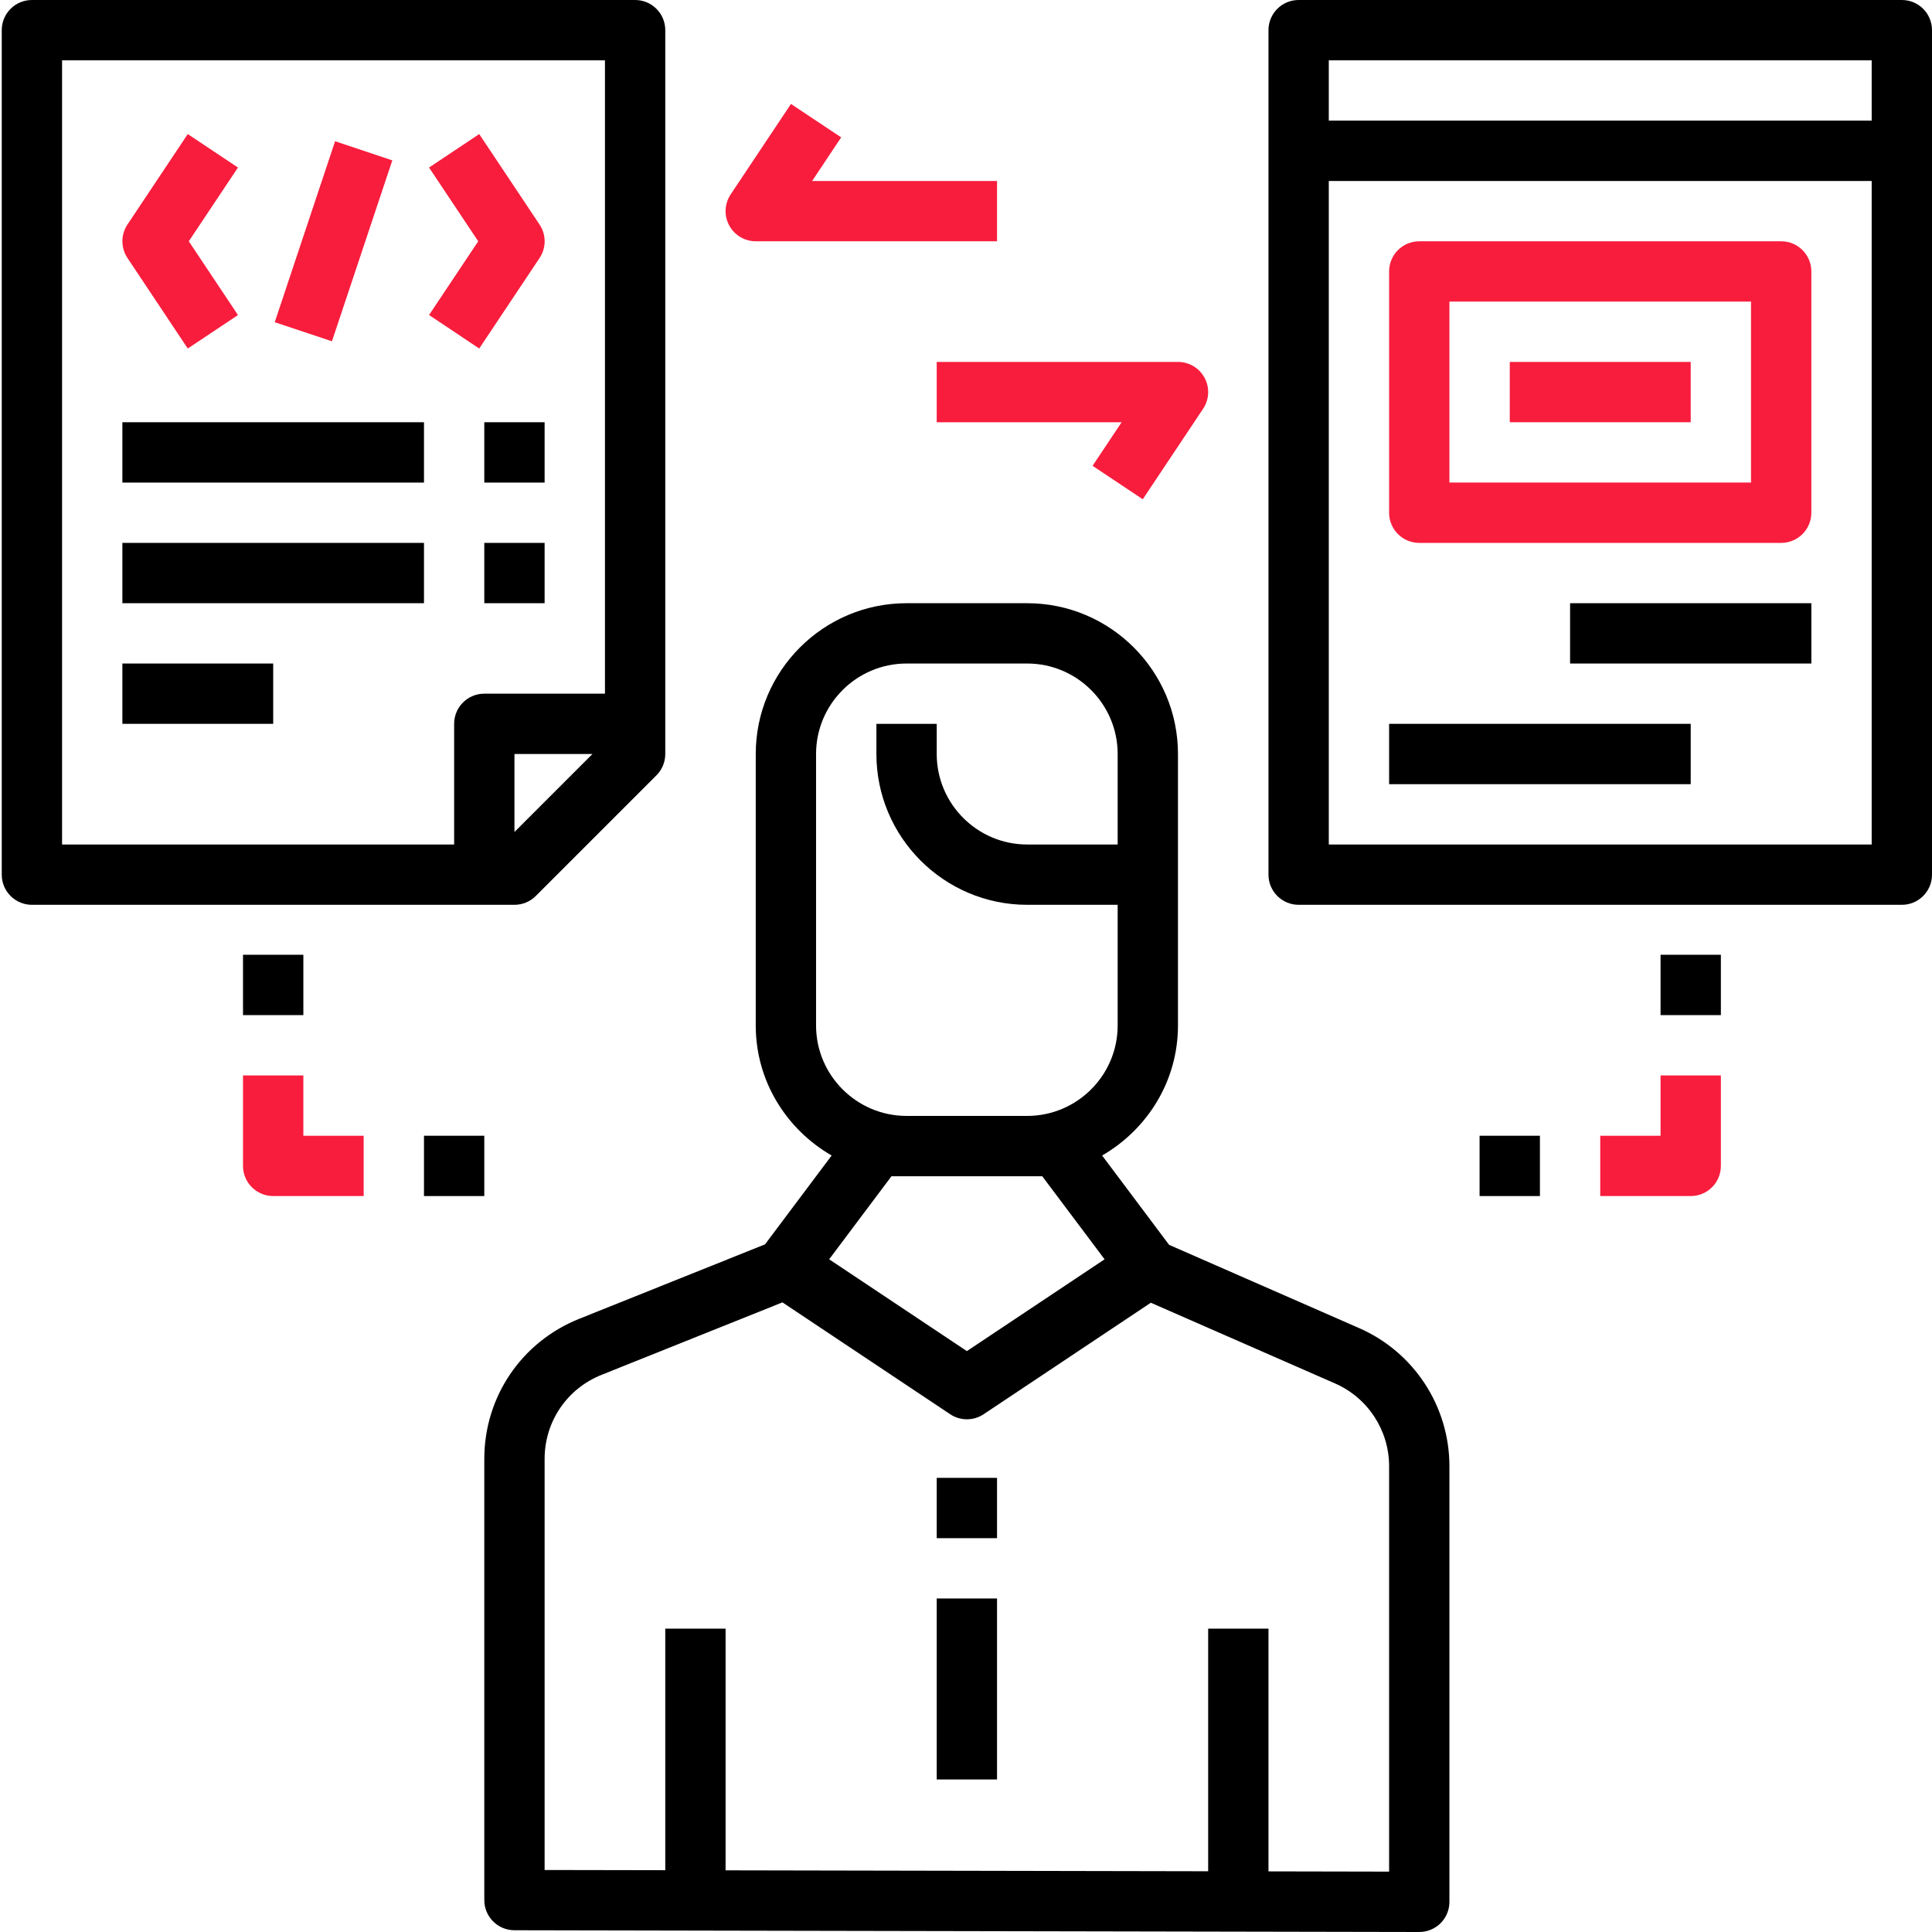 <svg width="64" height="64" viewBox="0 0 64 64" fill="none" xmlns="http://www.w3.org/2000/svg">
<g clip-path="url(#clip0)">
<path d="M6.22 11.545L7.883 10.436L6.254 7.993L7.883 5.55L6.22 4.441L4.222 7.438C3.999 7.774 3.999 8.21 4.222 8.546L6.22 11.545Z" fill="#F81D3D"/>
<path d="M15.875 11.545L17.874 8.547C18.098 8.212 18.098 7.775 17.874 7.439L15.875 4.442L14.213 5.55L15.842 7.993L14.213 10.435L15.875 11.545Z" fill="#F81D3D"/>
<path d="M9.101 10.674L11.1 4.679L12.996 5.312L10.996 11.306L9.101 10.674Z" fill="#F81D3D"/>
<path d="M17.042 29.973C17.307 29.973 17.562 29.868 17.749 29.68L21.745 25.684C21.933 25.497 22.038 25.243 22.038 24.977V0.999C22.038 0.446 21.59 0 21.039 0H1.057C0.506 0 0.058 0.446 0.058 0.999V28.974C0.058 29.526 0.506 29.973 1.057 29.973H17.042ZM17.042 27.561V24.977H19.626L17.042 27.561ZM2.056 1.998H20.04V22.979H16.043C15.492 22.979 15.044 23.425 15.044 23.978V27.975H2.056V1.998Z" fill="black"/>
<path d="M4.054 13.987H14.045V15.986H4.054V13.987Z" fill="black"/>
<path d="M16.043 13.987H18.041V15.986H16.043V13.987Z" fill="black"/>
<path d="M4.054 17.984H14.045V19.982H4.054V17.984Z" fill="black"/>
<path d="M16.043 17.984H18.041V19.982H16.043V17.984Z" fill="black"/>
<path d="M4.054 21.98H9.05V23.978H4.054V21.98Z" fill="black"/>
<path d="M45.023 43.995L38.728 41.237L36.509 38.278C38.003 37.414 39.022 35.817 39.022 33.969V24.977C39.022 22.223 36.782 19.982 34.027 19.982H30.031C27.276 19.982 25.035 22.223 25.035 24.977V33.969C25.035 35.817 26.054 37.414 27.549 38.278L25.342 41.221L19.181 43.69C17.275 44.455 16.043 46.274 16.043 48.327V62.943C16.043 63.494 16.49 63.941 17.04 63.942L47.013 64H47.015C47.28 64 47.534 63.895 47.722 63.708C47.909 63.52 48.014 63.266 48.014 63.001V48.571C48.014 46.587 46.84 44.79 45.023 43.995ZM27.033 24.977C27.033 23.325 28.378 21.98 30.031 21.98H34.027C35.68 21.98 37.024 23.325 37.024 24.977V27.975H34.027C32.375 27.975 31.03 26.63 31.03 24.977V23.978H29.032V24.977C29.032 27.732 31.273 29.973 34.027 29.973H37.024V33.969C37.024 35.621 35.68 36.966 34.027 36.966H30.031C28.378 36.966 27.033 35.621 27.033 33.969V24.977ZM29.531 38.965H34.526L36.591 41.716L32.029 44.757L27.467 41.716L29.531 38.965ZM46.016 62L42.02 61.992V53.951H40.022V61.988L24.036 61.957V53.951H22.038V61.953L18.041 61.946V48.327C18.041 47.096 18.78 46.003 19.924 45.545L25.919 43.143L31.476 46.848C31.811 47.072 32.248 47.072 32.584 46.848L38.123 43.155L44.222 45.827C45.312 46.303 46.016 47.38 46.016 48.571V62Z" fill="black"/>
<path d="M31.03 52.952H33.028V58.947H31.03V52.952Z" fill="black"/>
<path d="M31.03 48.956H33.028V50.954H31.03V48.956Z" fill="black"/>
<path d="M63.001 0H43.019C42.468 0 42.02 0.446 42.02 0.999V28.974C42.02 29.526 42.468 29.973 43.019 29.973H63.001C63.553 29.973 64 29.526 64 28.974V0.999C64 0.446 63.553 0 63.001 0ZM44.018 1.998H62.002V3.996H44.018V1.998ZM44.018 27.975V5.995H62.002V27.975H44.018Z" fill="black"/>
<path d="M59.004 7.993H47.015C46.464 7.993 46.016 8.439 46.016 8.992V16.985C46.016 17.537 46.464 17.984 47.015 17.984H59.004C59.556 17.984 60.003 17.537 60.003 16.985V8.992C60.003 8.439 59.556 7.993 59.004 7.993ZM58.005 15.985H48.014V9.991H58.005V15.985Z" fill="#F81D3D"/>
<path d="M50.013 11.989H56.007V13.987H50.013V11.989Z" fill="#F81D3D"/>
<path d="M52.011 19.982H60.003V21.98H52.011V19.982Z" fill="black"/>
<path d="M46.016 23.978H56.007V25.977H46.016V23.978Z" fill="black"/>
<path d="M55.008 37.623H53.01V39.621H56.007C56.559 39.621 57.006 39.175 57.006 38.622V35.625H55.008V37.623Z" fill="#F81D3D"/>
<path d="M49.013 37.623H51.012V39.621H49.013V37.623Z" fill="black"/>
<path d="M55.008 31.628H57.006V33.627H55.008V31.628Z" fill="black"/>
<path d="M10.049 35.625H8.05V38.622C8.05 39.175 8.498 39.621 9.05 39.621H12.047V37.623H10.049V35.625Z" fill="#F81D3D"/>
<path d="M14.045 37.623H16.043V39.621H14.045V37.623Z" fill="black"/>
<path d="M8.05 31.628H10.049V33.627H8.05V31.628Z" fill="black"/>
<path d="M25.035 7.993H33.028V5.995H26.903L27.865 4.551L26.202 3.443L24.204 6.44C24 6.747 23.98 7.14 24.154 7.465C24.328 7.79 24.667 7.993 25.035 7.993Z" fill="#F81D3D"/>
<path d="M31.03 13.987H37.156L36.193 15.431L37.855 16.539L39.854 13.542C40.059 13.235 40.078 12.841 39.904 12.517C39.73 12.192 39.391 11.989 39.023 11.989H31.03V13.987Z" fill="#F81D3D"/>
</g>
<defs>
<clipPath id="clip0">
<rect width="64" height="64" fill="white"/>
</clipPath>
</defs>
</svg>
